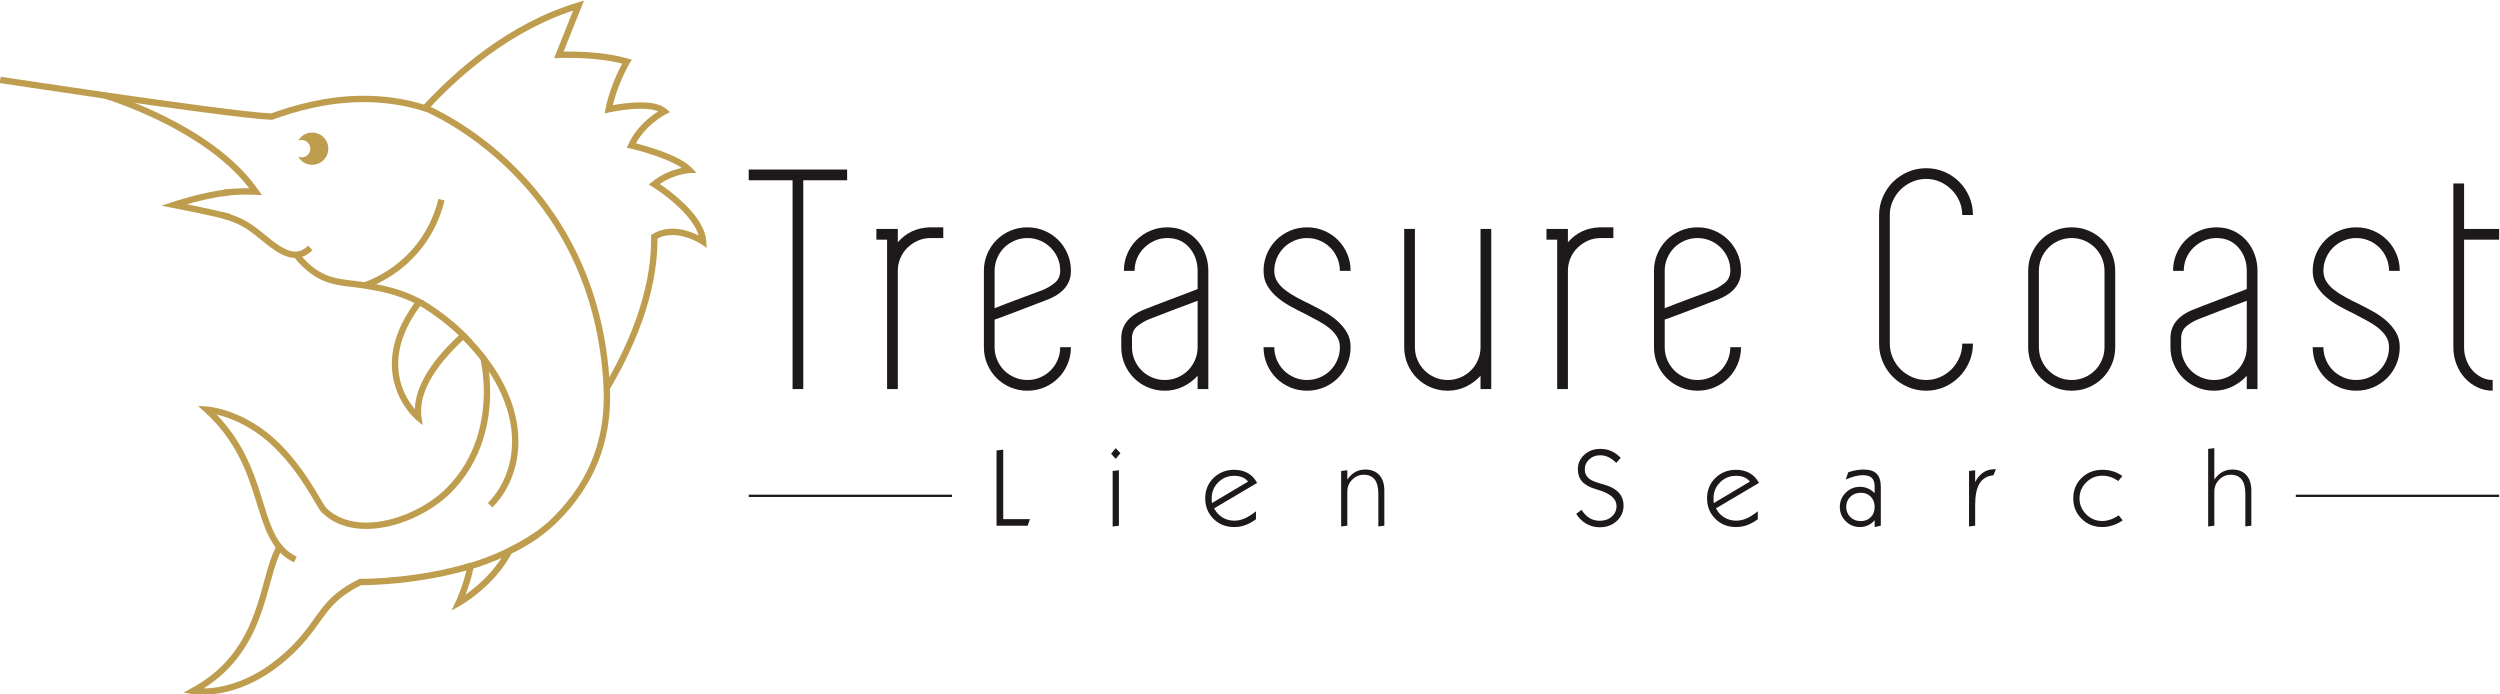 <?xml version="1.0" encoding="UTF-8" standalone="no"?>
<!-- Created with Inkscape (http://www.inkscape.org/) -->

<svg
   version="1.1"
   id="svg2"
   xml:space="preserve"
   width="1576.651"
   height="437.942"
   viewBox="0 0 1576.651 437.942"
   sodipodi:docname="tcls-logo-gold.svg"
   inkscape:version="1.1.1 (3bf5ae0d25, 2021-09-20)"
   xmlns:inkscape="http://www.inkscape.org/namespaces/inkscape"
   xmlns:sodipodi="http://sodipodi.sourceforge.net/DTD/sodipodi-0.dtd"
   xmlns="http://www.w3.org/2000/svg"
   xmlns:svg="http://www.w3.org/2000/svg"><defs
     id="defs6"><clipPath
       clipPathUnits="userSpaceOnUse"
       id="clipPath20"><path
         d="M 0,2000 H 2000 V 0 H 0 Z"
         id="path18" /></clipPath></defs><sodipodi:namedview
     id="namedview4"
     pagecolor="#ffffff"
     bordercolor="#666666"
     borderopacity="1.0"
     inkscape:pageshadow="2"
     inkscape:pageopacity="0.0"
     inkscape:pagecheckerboard="0"
     showgrid="false"
     fit-margin-top="0"
     fit-margin-left="0"
     fit-margin-right="0"
     fit-margin-bottom="0"
     inkscape:zoom="0.32324999"
     inkscape:cx="422.27379"
     inkscape:cy="224.28462"
     inkscape:window-width="1920"
     inkscape:window-height="1051"
     inkscape:window-x="-9"
     inkscape:window-y="-9"
     inkscape:window-maximized="1"
     inkscape:current-layer="g8" /><g
     id="g8"
     inkscape:groupmode="layer"
     inkscape:label="Treasure Logo"
     transform="matrix(1.333,0,0,-1.333,-539.381,1556.604)"><g
       id="g10"
       transform="translate(805.425,1082.474)"><path
         d="m 0,0 h -20.746 v -98.813 h -5.072 V 0 h -20.745 v 5.072 h 20.745 5.072 H 0 Z"
         style="fill:#1d1819;fill-opacity:1;fill-rule:nonzero;stroke:none"
         id="path12" /></g><g
       id="g14"><g
         id="g16"
         clip-path="url(#clipPath20)"><g
           id="g22"
           transform="translate(850.914,1060.191)"><path
             d="m 0,0 v -5.072 h -5.993 c -2.152,0 -4.15,-0.41 -5.994,-1.228 -1.844,-0.822 -3.483,-1.921 -4.918,-3.305 -1.434,-1.383 -2.561,-3.023 -3.379,-4.917 -0.821,-1.897 -1.231,-3.919 -1.231,-6.071 v -17.98 -37.957 h -5.07 v 37.957 17.98 14.754 h -5.072 v 5.07 h 5.072 5.07 v -5.07 -1.23 c 3.893,4.507 8.913,6.863 15.061,7.069 z"
             style="fill:#1d1819;fill-opacity:1;fill-rule:nonzero;stroke:none"
             id="path24" /></g><g
           id="g26"
           transform="translate(890.717,1055.119)"><path
             d="m 0,0 c -2.151,0 -4.175,-0.411 -6.07,-1.229 -1.896,-0.821 -3.534,-1.921 -4.917,-3.304 -1.383,-1.383 -2.485,-3.023 -3.305,-4.918 -0.821,-1.897 -1.229,-3.919 -1.229,-6.07 v -17.673 c 1.536,0.615 3.432,1.357 5.687,2.229 2.251,0.869 4.507,1.714 6.761,2.535 2.252,0.819 4.326,1.588 6.223,2.305 1.895,0.716 3.252,1.229 4.073,1.537 1.844,0.716 3.689,1.791 5.533,3.228 1.844,1.433 2.766,3.431 2.766,5.993 0,2.151 -0.411,4.149 -1.23,5.993 -0.822,1.844 -1.92,3.458 -3.303,4.841 C 9.605,-3.15 7.965,-2.05 6.07,-1.229 4.173,-0.411 2.152,0 0,0 m 8.914,-29.352 c -0.922,-0.307 -2.459,-0.898 -4.611,-1.767 -2.151,-0.872 -4.483,-1.767 -6.992,-2.689 -2.511,-0.923 -4.944,-1.845 -7.3,-2.767 -2.358,-0.922 -4.202,-1.589 -5.532,-1.998 v -13.062 c 0,-2.151 0.408,-4.175 1.229,-6.07 0.82,-1.897 1.922,-3.535 3.305,-4.917 1.383,-1.383 3.021,-2.486 4.917,-3.304 1.895,-0.821 3.919,-1.23 6.07,-1.23 2.152,0 4.173,0.409 6.07,1.23 1.895,0.818 3.535,1.921 4.919,3.304 1.383,1.382 2.481,3.02 3.303,4.917 0.819,1.895 1.23,3.919 1.23,6.07 h 5.071 c 0,-2.869 -0.538,-5.559 -1.614,-8.068 -1.076,-2.511 -2.535,-4.687 -4.379,-6.531 -1.844,-1.844 -4.022,-3.304 -6.532,-4.38 -2.512,-1.075 -5.2,-1.613 -8.068,-1.613 -2.87,0 -5.558,0.538 -8.067,1.613 -2.513,1.076 -4.687,2.536 -6.531,4.38 -1.844,1.844 -3.305,4.02 -4.381,6.531 -1.075,2.509 -1.613,5.199 -1.613,8.068 v 36.114 c 0,2.867 0.538,5.557 1.613,8.068 1.076,2.509 2.537,4.687 4.381,6.531 1.844,1.845 4.018,3.304 6.531,4.38 2.509,1.075 5.197,1.614 8.067,1.614 2.868,0 5.556,-0.539 8.068,-1.614 2.51,-1.076 4.688,-2.535 6.532,-4.38 1.844,-1.844 3.303,-4.022 4.379,-6.531 1.076,-2.511 1.614,-5.148 1.614,-7.914 v -0.154 c 0,-6.354 -3.894,-10.963 -11.679,-13.831"
             style="fill:#1d1819;fill-opacity:1;fill-rule:nonzero;stroke:none"
             id="path28" /></g><g
           id="g30"
           transform="translate(971.243,1021.618)"><path
             d="M 0,0 V 3.842 C -1.537,3.227 -3.435,2.509 -5.686,1.69 c -2.254,-0.821 -4.51,-1.666 -6.762,-2.535 -2.254,-0.872 -4.302,-1.667 -6.146,-2.382 -1.844,-0.718 -3.178,-1.229 -3.996,-1.537 -1.948,-0.718 -3.843,-1.793 -5.686,-3.227 -1.844,-1.436 -2.766,-3.381 -2.766,-5.84 v -4.303 c 0,-2.151 0.407,-4.175 1.229,-6.07 0.819,-1.897 1.921,-3.535 3.304,-4.917 1.383,-1.383 3.021,-2.486 4.917,-3.304 1.896,-0.821 3.92,-1.23 6.07,-1.23 2.152,0 4.173,0.409 6.071,1.23 1.894,0.818 3.535,1.921 4.918,3.304 1.383,1.382 2.482,3.02 3.303,4.917 0.819,1.895 1.23,3.919 1.23,6.07 z m -14.292,38.573 c 2.867,0 5.48,-0.538 7.837,-1.614 2.357,-1.076 4.381,-2.535 6.07,-4.38 1.692,-1.844 3.021,-4.022 3.996,-6.53 0.973,-2.512 1.46,-5.202 1.46,-8.069 V 0 -18.134 -37.958 H 0 v 6.301 c -1.948,-2.152 -4.252,-3.868 -6.916,-5.148 -2.665,-1.28 -5.532,-1.921 -8.606,-1.921 -2.87,0 -5.558,0.538 -8.067,1.613 -2.512,1.076 -4.687,2.536 -6.531,4.38 -1.844,1.844 -3.305,4.02 -4.381,6.532 -1.075,2.508 -1.613,5.198 -1.613,8.067 v 4.303 c 0,6.352 3.892,10.961 11.679,13.831 0.922,0.408 2.482,1.023 4.688,1.844 2.201,0.819 4.557,1.715 7.069,2.689 2.509,0.973 4.941,1.895 7.299,2.767 C -3.024,8.169 -1.23,8.861 0,9.374 v 8.606 c 0,4.303 -1.307,7.965 -3.918,10.988 -2.613,3.02 -6.071,4.533 -10.374,4.533 -2.152,0 -4.15,-0.41 -5.994,-1.229 -1.843,-0.821 -3.483,-1.92 -4.918,-3.304 -1.435,-1.383 -2.561,-3.023 -3.379,-4.918 -0.821,-1.897 -1.23,-3.918 -1.23,-6.07 h -5.071 c 0,2.867 0.537,5.557 1.613,8.069 1.076,2.508 2.536,4.686 4.379,6.53 1.844,1.845 4.021,3.304 6.532,4.38 2.509,1.076 5.199,1.614 8.068,1.614"
             style="fill:#1d1819;fill-opacity:1;fill-rule:nonzero;stroke:none"
             id="path32" /></g><g
           id="g34"
           transform="translate(1024.261,1023.924)"><path
             d="m 0,0 c 2.253,-1.129 4.534,-2.332 6.838,-3.612 2.307,-1.282 4.381,-2.742 6.225,-4.379 1.844,-1.641 3.355,-3.458 4.534,-5.456 1.176,-1.998 1.767,-4.329 1.767,-6.992 0,-2.87 -0.539,-5.559 -1.614,-8.068 -1.076,-2.512 -2.536,-4.688 -4.38,-6.531 -1.844,-1.844 -4.022,-3.304 -6.532,-4.38 -2.51,-1.076 -5.2,-1.614 -8.067,-1.614 -2.869,0 -5.559,0.538 -8.068,1.614 -2.511,1.076 -4.687,2.536 -6.532,4.38 -1.843,1.843 -3.303,4.019 -4.379,6.531 -1.076,2.509 -1.613,5.198 -1.613,8.068 h 5.071 c 0,-2.152 0.409,-4.176 1.23,-6.071 0.818,-1.896 1.92,-3.534 3.303,-4.917 1.383,-1.383 3.021,-2.486 4.918,-3.304 1.894,-0.821 3.918,-1.229 6.07,-1.229 2.151,0 4.174,0.408 6.071,1.229 1.894,0.818 3.533,1.921 4.916,3.304 1.383,1.383 2.484,3.021 3.305,4.917 0.818,1.895 1.229,3.919 1.229,6.071 0,1.844 -0.461,3.508 -1.383,4.994 -0.922,1.484 -2.151,2.843 -3.688,4.072 -1.537,1.23 -3.304,2.383 -5.301,3.458 -1.998,1.076 -4.072,2.176 -6.225,3.304 -2.358,1.126 -4.687,2.33 -6.992,3.612 -2.305,1.28 -4.379,2.713 -6.223,4.303 -1.846,1.586 -3.358,3.381 -4.534,5.378 -1.179,1.998 -1.767,4.327 -1.767,6.992 0,2.868 0.537,5.557 1.613,8.069 1.076,2.508 2.536,4.687 4.379,6.531 1.845,1.844 4.021,3.303 6.532,4.38 2.509,1.075 5.199,1.613 8.068,1.613 2.867,0 5.557,-0.538 8.067,-1.613 2.51,-1.077 4.688,-2.536 6.532,-4.38 1.844,-1.844 3.304,-4.023 4.38,-6.531 1.075,-2.512 1.614,-5.201 1.614,-8.069 h -5.072 c 0,2.152 -0.411,4.174 -1.229,6.071 -0.821,1.894 -1.922,3.534 -3.305,4.917 -1.383,1.384 -3.022,2.483 -4.916,3.305 -1.897,0.818 -3.92,1.228 -6.071,1.228 -2.152,0 -4.176,-0.41 -6.07,-1.228 -1.897,-0.822 -3.535,-1.921 -4.918,-3.305 -1.383,-1.383 -2.485,-3.023 -3.303,-4.917 -0.821,-1.897 -1.23,-3.919 -1.23,-6.071 0,-1.843 0.46,-3.51 1.382,-4.994 0.922,-1.486 2.177,-2.843 3.766,-4.072 1.587,-1.23 3.381,-2.382 5.379,-3.458 C -4.225,2.074 -2.15,1.023 0,0"
             style="fill:#1d1819;fill-opacity:1;fill-rule:nonzero;stroke:none"
             id="path36" /></g><g
           id="g38"
           transform="translate(1110.168,1059.422)"><path
             d="m 0,0 v -37.804 -18.134 -19.824 h -5.072 v 6.3 c -1.947,-2.151 -4.253,-3.868 -6.915,-5.147 -2.665,-1.28 -5.533,-1.921 -8.606,-1.921 -2.869,0 -5.559,0.538 -8.068,1.613 -2.511,1.076 -4.688,2.536 -6.532,4.38 -1.844,1.844 -3.303,4.02 -4.379,6.531 -1.076,2.509 -1.613,5.199 -1.613,8.068 V -37.804 0 h 5.07 v -37.804 -18.134 c 0,-2.151 0.409,-4.175 1.231,-6.07 0.818,-1.897 1.92,-3.535 3.303,-4.917 1.383,-1.383 3.02,-2.486 4.918,-3.304 1.894,-0.821 3.918,-1.23 6.07,-1.23 2.151,0 4.174,0.409 6.071,1.23 1.894,0.818 3.533,1.921 4.917,3.304 1.382,1.382 2.483,3.02 3.304,4.917 0.818,1.895 1.229,3.919 1.229,6.07 V -37.804 0 Z"
             style="fill:#1d1819;fill-opacity:1;fill-rule:nonzero;stroke:none"
             id="path40" /></g><g
           id="g42"
           transform="translate(1167.949,1060.191)"><path
             d="m 0,0 v -5.072 h -5.994 c -2.151,0 -4.149,-0.41 -5.992,-1.228 -1.845,-0.822 -3.485,-1.921 -4.919,-3.305 -1.436,-1.383 -2.562,-3.023 -3.381,-4.917 -0.821,-1.897 -1.228,-3.919 -1.228,-6.071 v -17.98 -37.957 h -5.072 v 37.957 17.98 14.754 h -5.071 v 5.07 h 5.071 5.072 v -5.07 -1.23 c 3.892,4.507 8.912,6.863 15.059,7.069 z"
             style="fill:#1d1819;fill-opacity:1;fill-rule:nonzero;stroke:none"
             id="path44" /></g><g
           id="g46"
           transform="translate(1207.751,1055.119)"><path
             d="m 0,0 c -2.15,0 -4.174,-0.411 -6.07,-1.229 -1.896,-0.821 -3.534,-1.921 -4.917,-3.304 -1.383,-1.383 -2.485,-3.023 -3.305,-4.918 -0.821,-1.897 -1.228,-3.919 -1.228,-6.07 v -17.673 c 1.536,0.615 3.431,1.357 5.686,2.229 2.251,0.869 4.507,1.714 6.762,2.535 2.251,0.819 4.325,1.588 6.223,2.305 1.894,0.716 3.251,1.229 4.072,1.537 1.844,0.716 3.69,1.791 5.533,3.228 1.844,1.433 2.766,3.431 2.766,5.993 0,2.151 -0.411,4.149 -1.23,5.993 -0.821,1.844 -1.92,3.458 -3.303,4.841 C 9.606,-3.15 7.965,-2.05 6.071,-1.229 4.173,-0.411 2.152,0 0,0 m 8.915,-29.352 c -0.923,-0.307 -2.46,-0.898 -4.612,-1.767 -2.151,-0.872 -4.483,-1.767 -6.992,-2.689 -2.511,-0.923 -4.944,-1.845 -7.299,-2.767 -2.359,-0.922 -4.203,-1.589 -5.532,-1.998 v -13.062 c 0,-2.151 0.407,-4.175 1.228,-6.07 0.82,-1.897 1.922,-3.535 3.305,-4.917 1.383,-1.383 3.021,-2.486 4.917,-3.304 1.896,-0.821 3.92,-1.23 6.07,-1.23 2.152,0 4.173,0.409 6.071,1.23 1.894,0.818 3.535,1.921 4.918,3.304 1.383,1.382 2.482,3.02 3.303,4.917 0.819,1.895 1.23,3.919 1.23,6.07 h 5.071 c 0,-2.869 -0.537,-5.559 -1.614,-8.068 -1.076,-2.511 -2.535,-4.687 -4.379,-6.531 -1.844,-1.844 -4.022,-3.304 -6.531,-4.38 -2.513,-1.075 -5.201,-1.613 -8.069,-1.613 -2.87,0 -5.558,0.538 -8.067,1.613 -2.512,1.076 -4.687,2.536 -6.531,4.38 -1.844,1.844 -3.305,4.02 -4.381,6.531 -1.075,2.509 -1.613,5.199 -1.613,8.068 v 36.114 c 0,2.867 0.538,5.557 1.613,8.068 1.076,2.509 2.537,4.687 4.381,6.531 1.844,1.845 4.019,3.304 6.531,4.38 2.509,1.075 5.197,1.614 8.067,1.614 2.868,0 5.556,-0.539 8.069,-1.614 2.509,-1.076 4.687,-2.535 6.531,-4.38 1.844,-1.844 3.303,-4.022 4.379,-6.531 1.077,-2.511 1.614,-5.148 1.614,-7.914 v -0.154 c 0,-6.354 -3.894,-10.963 -11.678,-13.831"
             style="fill:#1d1819;fill-opacity:1;fill-rule:nonzero;stroke:none"
             id="path48" /></g><g
           id="g50"
           transform="translate(1315.939,987.963)"><path
             d="m 0,0 c 2.355,0 4.558,0.461 6.607,1.383 2.049,0.922 3.842,2.151 5.379,3.689 1.537,1.536 2.767,3.354 3.69,5.455 0.922,2.099 1.383,4.326 1.383,6.685 h 5.071 c 0,-3.074 -0.591,-5.97 -1.768,-8.683 C 19.184,5.813 17.596,3.457 15.598,1.46 13.6,-0.538 11.27,-2.128 8.605,-3.305 5.94,-4.481 3.074,-5.071 0,-5.071 c -3.072,0 -5.97,0.59 -8.683,1.766 -2.714,1.177 -5.072,2.767 -7.068,4.765 -1.998,1.997 -3.589,4.353 -4.764,7.069 -1.179,2.713 -1.767,5.609 -1.767,8.683 v 60.702 c 0,3.073 0.588,5.967 1.767,8.682 1.175,2.714 2.766,5.071 4.764,7.069 1.996,1.998 4.354,3.585 7.068,4.764 2.713,1.177 5.611,1.768 8.683,1.768 3.074,0 5.94,-0.574 8.605,-1.717 2.665,-1.143 4.995,-2.706 6.993,-4.687 1.998,-1.981 3.586,-4.33 4.764,-7.043 1.177,-2.716 1.768,-5.609 1.768,-8.683 h -5.071 c 0,2.356 -0.461,4.557 -1.383,6.608 -0.923,2.049 -2.153,3.842 -3.69,5.379 -1.537,1.537 -3.33,2.766 -5.379,3.688 -2.049,0.922 -4.252,1.384 -6.607,1.384 -2.358,0 -4.585,-0.464 -6.685,-1.386 -2.101,-0.925 -3.919,-2.156 -5.455,-3.696 -1.537,-1.538 -2.767,-3.335 -3.689,-5.386 -0.922,-2.053 -1.383,-4.259 -1.383,-6.617 v -60.8 c 0,-2.363 0.461,-4.594 1.383,-6.697 0.922,-2.104 2.152,-3.926 3.689,-5.466 1.536,-1.539 3.354,-2.771 5.455,-3.693 C -4.585,0.461 -2.358,0 0,0"
             style="fill:#1d1819;fill-opacity:1;fill-rule:nonzero;stroke:none"
             id="path52" /></g><g
           id="g54"
           transform="translate(1384.786,1055.119)"><path
             d="m 0,0 c -2.152,0 -4.177,-0.411 -6.071,-1.229 -1.897,-0.821 -3.535,-1.921 -4.918,-3.304 -1.383,-1.383 -2.485,-3.023 -3.303,-4.918 -0.821,-1.897 -1.23,-3.919 -1.23,-6.07 v -36.114 c 0,-2.151 0.409,-4.175 1.23,-6.07 0.818,-1.897 1.92,-3.535 3.303,-4.917 1.383,-1.383 3.021,-2.486 4.918,-3.304 1.894,-0.821 3.919,-1.23 6.071,-1.23 2.15,0 4.173,0.409 6.07,1.23 1.894,0.818 3.534,1.921 4.916,3.304 1.383,1.382 2.484,3.02 3.305,4.917 0.818,1.895 1.229,3.919 1.229,6.07 v 36.114 c 0,2.151 -0.411,4.173 -1.229,6.07 -0.821,1.895 -1.922,3.535 -3.305,4.918 C 9.604,-3.15 7.964,-2.05 6.07,-1.229 4.173,-0.411 2.15,0 0,0 m 0,-72.227 c -2.87,0 -5.56,0.538 -8.069,1.613 -2.511,1.076 -4.688,2.536 -6.532,4.38 -1.843,1.844 -3.302,4.02 -4.378,6.531 -1.077,2.509 -1.614,5.199 -1.614,8.068 v 36.114 c 0,2.867 0.537,5.557 1.614,8.068 1.076,2.509 2.535,4.687 4.378,6.531 1.844,1.845 4.021,3.304 6.532,4.38 2.509,1.075 5.199,1.614 8.069,1.614 2.866,0 5.556,-0.539 8.066,-1.614 2.51,-1.076 4.688,-2.535 6.532,-4.38 1.844,-1.844 3.304,-4.022 4.381,-6.531 1.075,-2.511 1.613,-5.201 1.613,-8.068 v -36.114 c 0,-2.869 -0.538,-5.559 -1.613,-8.068 -1.077,-2.511 -2.537,-4.687 -4.381,-6.531 -1.844,-1.844 -4.022,-3.304 -6.532,-4.38 -2.51,-1.075 -5.2,-1.613 -8.066,-1.613"
             style="fill:#1d1819;fill-opacity:1;fill-rule:nonzero;stroke:none"
             id="path56" /></g><g
           id="g58"
           transform="translate(1467.615,1021.618)"><path
             d="M 0,0 V 3.842 C -1.535,3.227 -3.433,2.509 -5.686,1.69 -7.94,0.869 -10.194,0.024 -12.447,-0.845 c -2.255,-0.872 -4.303,-1.667 -6.148,-2.382 -1.843,-0.718 -3.176,-1.229 -3.994,-1.537 -1.947,-0.718 -3.842,-1.793 -5.687,-3.227 -1.844,-1.436 -2.766,-3.381 -2.766,-5.84 v -4.303 c 0,-2.151 0.409,-4.175 1.23,-6.07 0.819,-1.897 1.92,-3.535 3.303,-4.917 1.383,-1.383 3.021,-2.486 4.918,-3.304 1.895,-0.821 3.919,-1.23 6.07,-1.23 2.152,0 4.174,0.409 6.072,1.23 1.893,0.818 3.533,1.921 4.916,3.304 1.383,1.382 2.483,3.02 3.304,4.917 0.819,1.895 1.229,3.919 1.229,6.07 z m -14.291,38.573 c 2.868,0 5.479,-0.538 7.838,-1.614 2.354,-1.076 4.379,-2.535 6.07,-4.38 1.69,-1.844 3.021,-4.022 3.994,-6.53 0.973,-2.512 1.461,-5.202 1.461,-8.069 V 0 -18.134 -37.958 H 0 v 6.301 c -1.946,-2.152 -4.252,-3.868 -6.914,-5.148 -2.665,-1.28 -5.533,-1.921 -8.607,-1.921 -2.869,0 -5.558,0.538 -8.068,1.613 -2.511,1.076 -4.687,2.536 -6.531,4.38 -1.844,1.844 -3.303,4.02 -4.379,6.532 -1.076,2.508 -1.613,5.198 -1.613,8.067 v 4.303 c 0,6.352 3.891,10.961 11.677,13.831 0.922,0.408 2.484,1.023 4.688,1.844 2.203,0.819 4.559,1.715 7.069,2.689 2.509,0.973 4.943,1.895 7.301,2.767 2.355,0.869 4.148,1.561 5.377,2.074 v 8.606 c 0,4.303 -1.305,7.965 -3.918,10.988 -2.611,3.02 -6.07,4.533 -10.373,4.533 -2.151,0 -4.149,-0.41 -5.993,-1.229 -1.844,-0.821 -3.485,-1.92 -4.918,-3.304 -1.437,-1.383 -2.563,-3.023 -3.381,-4.918 -0.821,-1.897 -1.229,-3.918 -1.229,-6.07 h -5.072 c 0,2.867 0.539,5.557 1.613,8.069 1.077,2.508 2.538,4.686 4.381,6.53 1.844,1.845 4.019,3.304 6.532,4.38 2.507,1.076 5.197,1.614 8.067,1.614"
             style="fill:#1d1819;fill-opacity:1;fill-rule:nonzero;stroke:none"
             id="path60" /></g><g
           id="g62"
           transform="translate(1520.635,1023.924)"><path
             d="m 0,0 c 2.251,-1.129 4.533,-2.332 6.838,-3.612 2.305,-1.282 4.38,-2.742 6.224,-4.379 1.844,-1.641 3.354,-3.458 4.533,-5.456 1.176,-1.998 1.767,-4.329 1.767,-6.992 0,-2.87 -0.537,-5.559 -1.613,-8.068 -1.076,-2.512 -2.535,-4.688 -4.38,-6.531 -1.844,-1.844 -4.021,-3.304 -6.531,-4.38 -2.512,-1.076 -5.2,-1.614 -8.068,-1.614 -2.87,0 -5.558,0.538 -8.067,1.614 -2.513,1.076 -4.688,2.536 -6.532,4.38 -1.844,1.843 -3.305,4.019 -4.381,6.531 -1.074,2.509 -1.613,5.198 -1.613,8.068 h 5.072 c 0,-2.152 0.408,-4.176 1.23,-6.071 0.819,-1.896 1.92,-3.534 3.303,-4.917 1.384,-1.383 3.022,-2.486 4.917,-3.304 1.896,-0.821 3.92,-1.229 6.071,-1.229 2.152,0 4.172,0.408 6.07,1.229 1.894,0.818 3.535,1.921 4.918,3.304 1.383,1.383 2.482,3.021 3.304,4.917 0.819,1.895 1.23,3.919 1.23,6.071 0,1.844 -0.461,3.508 -1.384,4.994 -0.922,1.484 -2.151,2.843 -3.688,4.072 -1.536,1.23 -3.304,2.383 -5.302,3.458 -1.998,1.076 -4.072,2.176 -6.223,3.304 -2.358,1.126 -4.687,2.33 -6.992,3.612 -2.307,1.28 -4.381,2.713 -6.224,4.303 -1.845,1.586 -3.358,3.381 -4.535,5.378 -1.177,1.998 -1.767,4.327 -1.767,6.992 0,2.868 0.539,5.557 1.613,8.069 1.076,2.508 2.537,4.687 4.381,6.531 1.844,1.844 4.019,3.303 6.532,4.38 2.509,1.075 5.197,1.613 8.067,1.613 2.868,0 5.556,-0.538 8.068,-1.613 2.51,-1.077 4.687,-2.536 6.531,-4.38 1.845,-1.844 3.304,-4.023 4.38,-6.531 1.076,-2.512 1.613,-5.201 1.613,-8.069 h -5.07 c 0,2.152 -0.411,4.174 -1.23,6.071 -0.822,1.894 -1.921,3.534 -3.304,4.917 -1.383,1.384 -3.024,2.483 -4.918,3.305 -1.898,0.818 -3.918,1.228 -6.07,1.228 -2.151,0 -4.175,-0.41 -6.071,-1.228 -1.895,-0.822 -3.533,-1.921 -4.917,-3.305 -1.383,-1.383 -2.484,-3.023 -3.303,-4.917 -0.822,-1.897 -1.23,-3.919 -1.23,-6.071 0,-1.843 0.461,-3.51 1.383,-4.994 0.922,-1.486 2.176,-2.843 3.764,-4.072 1.587,-1.23 3.381,-2.382 5.379,-3.458 C -4.227,2.074 -2.152,1.023 0,0"
             style="fill:#1d1819;fill-opacity:1;fill-rule:nonzero;stroke:none"
             id="path64" /></g><g
           id="g66"
           transform="translate(1570.427,1021.618)"><path
             d="m 0,0 v -18.134 c 0,-2.151 0.357,-4.175 1.075,-6.07 0.716,-1.897 1.692,-3.535 2.92,-4.917 1.231,-1.383 2.663,-2.486 4.303,-3.304 1.638,-0.821 3.381,-1.23 5.224,-1.23 v -5.071 c -2.56,0 -4.969,0.538 -7.22,1.613 -2.257,1.076 -4.227,2.536 -5.918,4.38 -1.691,1.844 -3.023,4.02 -3.995,6.532 -0.975,2.508 -1.461,5.198 -1.461,8.067 V 0 32.733 37.804 59.319 H 0 V 37.804 H 16.597 V 32.733 H 0 Z"
             style="fill:#1d1819;fill-opacity:1;fill-rule:nonzero;stroke:none"
             id="path68" /></g><g
           id="g70"
           transform="translate(876.107,919.025)"><path
             d="m 0,0 v 35.61 l 3.172,0.356 V 3.122 h 12.64 L 14.721,0 Z"
             style="fill:#1d1819;fill-opacity:1;fill-rule:nonzero;stroke:none"
             id="path72" /></g><g
           id="g74"
           transform="translate(931.046,918.619)"><path
             d="m 0,0 v 26.295 l 2.97,0.356 V 0.406 Z M -0.736,34.442 1.447,37.107 3.68,34.722 1.447,32.056 Z"
             style="fill:#1d1819;fill-opacity:1;fill-rule:nonzero;stroke:none"
             id="path76" /></g><g
           id="g78"
           transform="translate(978.018,929.735)"><path
             d="m 0,0 17.108,10.178 c -0.728,0.897 -1.647,1.574 -2.755,2.031 -1.108,0.456 -2.373,0.685 -3.793,0.685 -2.98,0 -5.5,-1.024 -7.565,-3.071 C 0.931,7.775 -0.101,5.262 -0.101,2.284 -0.101,1.811 -0.093,1.4 -0.076,1.054 -0.06,0.707 -0.034,0.356 0,0 m 20.838,-7.64 c -1.709,-1.269 -3.401,-2.204 -5.076,-2.804 -1.675,-0.601 -3.41,-0.901 -5.202,-0.901 -3.945,0 -7.219,1.298 -9.824,3.895 -2.606,2.598 -3.908,5.826 -3.908,9.684 0,3.858 1.311,7.072 3.934,9.645 2.622,2.571 5.888,3.858 9.798,3.858 2.469,0 4.631,-0.533 6.484,-1.6 1.853,-1.065 3.295,-2.605 4.327,-4.618 L 1.041,-2.487 c 0.965,-1.862 2.276,-3.3 3.934,-4.315 1.659,-1.015 3.52,-1.523 5.585,-1.523 1.641,0 3.265,0.343 4.872,1.028 1.607,0.685 3.41,1.815 5.406,3.389 z"
             style="fill:#1d1819;fill-opacity:1;fill-rule:nonzero;stroke:none"
             id="path80" /></g><g
           id="g82"
           transform="translate(1039.152,918.669)"><path
             d="m 0,0 v 26.245 l 2.918,0.356 v -4.417 c 1.101,1.59 2.353,2.779 3.757,3.566 1.404,0.786 2.978,1.18 4.721,1.18 2.86,0 5.081,-0.871 6.663,-2.615 1.583,-1.742 2.373,-4.204 2.373,-7.385 V 0.356 L 17.59,0 v 15.483 c 0,2.995 -0.58,5.242 -1.738,6.739 -1.161,1.497 -2.892,2.246 -5.192,2.246 -2.082,0 -3.892,-0.774 -5.431,-2.322 C 3.689,20.597 2.918,18.723 2.918,16.524 V 0.356 Z"
             style="fill:#1d1819;fill-opacity:1;fill-rule:nonzero;stroke:none"
             id="path84" /></g><g
           id="g86"
           transform="translate(1152.917,926.513)"><path
             d="m 0,0 c 1.065,-1.71 2.314,-2.996 3.744,-3.858 1.429,-0.863 3.041,-1.294 4.834,-1.294 2.302,0 4.201,0.659 5.7,1.979 1.497,1.32 2.245,2.987 2.245,5 0,3.35 -2.842,5.88 -8.528,7.589 -0.592,0.169 -1.041,0.305 -1.345,0.406 -2.911,0.88 -5.043,2.077 -6.397,3.592 -1.354,1.514 -2.03,3.456 -2.03,5.825 0,2.691 1.01,4.966 3.033,6.827 2.022,1.861 4.564,2.793 7.627,2.793 1.878,0 3.571,-0.331 5.077,-0.99 1.505,-0.661 3.019,-1.735 4.543,-3.224 l -2.081,-2.411 c -1.37,1.303 -2.652,2.229 -3.846,2.779 -1.192,0.55 -2.492,0.825 -3.896,0.825 -1.996,0 -3.692,-0.647 -5.089,-1.942 -1.396,-1.294 -2.094,-2.864 -2.094,-4.708 0,-1.151 0.271,-2.157 0.812,-3.021 0.542,-0.862 1.362,-1.59 2.462,-2.182 0.829,-0.457 2.319,-0.999 4.468,-1.624 1.184,-0.339 2.09,-0.61 2.716,-0.812 2.622,-0.898 4.594,-2.133 5.913,-3.706 1.32,-1.574 1.98,-3.478 1.98,-5.711 0,-2.944 -1.066,-5.406 -3.198,-7.386 -2.133,-1.98 -4.839,-2.97 -8.122,-2.97 -2.267,0 -4.361,0.55 -6.281,1.65 -1.922,1.099 -3.525,2.665 -4.81,4.696 z"
             style="fill:#1d1819;fill-opacity:1;fill-rule:nonzero;stroke:none"
             id="path88" /></g><g
           id="g90"
           transform="translate(1215.445,929.735)"><path
             d="m 0,0 17.108,10.178 c -0.728,0.897 -1.647,1.574 -2.755,2.031 -1.108,0.456 -2.372,0.685 -3.793,0.685 -2.98,0 -5.5,-1.024 -7.565,-3.071 C 0.931,7.775 -0.101,5.262 -0.101,2.284 -0.101,1.811 -0.093,1.4 -0.076,1.054 -0.06,0.707 -0.033,0.356 0,0 m 20.838,-7.64 c -1.709,-1.269 -3.401,-2.204 -5.076,-2.804 -1.675,-0.601 -3.41,-0.901 -5.202,-0.901 -3.944,0 -7.219,1.298 -9.824,3.895 -2.606,2.598 -3.908,5.826 -3.908,9.684 0,3.858 1.312,7.072 3.934,9.645 2.622,2.571 5.888,3.858 9.798,3.858 2.469,0 4.631,-0.533 6.484,-1.6 1.853,-1.065 3.295,-2.605 4.327,-4.618 L 1.041,-2.487 c 0.965,-1.862 2.276,-3.3 3.934,-4.315 1.659,-1.015 3.52,-1.523 5.585,-1.523 1.641,0 3.265,0.343 4.872,1.028 1.607,0.685 3.41,1.815 5.406,3.389 z"
             style="fill:#1d1819;fill-opacity:1;fill-rule:nonzero;stroke:none"
             id="path92" /></g><g
           id="g94"
           transform="translate(1278.102,927.908)"><path
             d="m 0,0 c 0,-1.913 0.647,-3.507 1.941,-4.784 1.294,-1.278 2.931,-1.917 4.911,-1.917 1.979,0 3.575,0.618 4.785,1.853 1.209,1.235 1.815,2.851 1.815,4.848 0,1.98 -0.606,3.592 -1.815,4.835 C 10.427,6.079 8.849,6.701 6.903,6.701 4.889,6.701 3.235,6.066 1.941,4.797 0.647,3.528 0,1.929 0,0 m 13.452,-6.295 c -0.931,-1.066 -1.979,-1.87 -3.147,-2.411 -1.168,-0.542 -2.437,-0.812 -3.807,-0.812 -2.641,0 -4.887,0.926 -6.739,2.779 -1.854,1.853 -2.78,4.099 -2.78,6.739 0,2.622 0.931,4.865 2.792,6.726 1.861,1.861 4.103,2.792 6.727,2.792 1.318,0 2.579,-0.258 3.78,-0.774 1.201,-0.517 2.259,-1.265 3.174,-2.246 v 3.274 c 0,1.793 -0.453,3.118 -1.358,3.972 -0.906,0.854 -2.306,1.282 -4.201,1.282 -1.116,0 -2.327,-0.161 -3.63,-0.483 -1.302,-0.321 -2.791,-0.837 -4.466,-1.548 l 1.141,3.376 c 1.269,0.44 2.513,0.77 3.731,0.99 1.22,0.219 2.394,0.33 3.529,0.33 2.825,0 4.894,-0.66 6.205,-1.98 1.311,-1.32 1.967,-3.401 1.967,-6.243 V -8.884 l -2.918,-0.634 z"
             style="fill:#1d1819;fill-opacity:1;fill-rule:nonzero;stroke:none"
             id="path96" /></g><g
           id="g98"
           transform="translate(1336.215,918.669)"><path
             d="m 0,0 v 26.245 l 2.895,0.356 v -5.61 c 1.048,2.03 2.331,3.553 3.844,4.569 1.515,1.014 3.272,1.522 5.268,1.522 h 0.71 L 11.524,24.214 C 8.58,23.926 6.405,22.64 5.001,20.356 3.597,18.072 2.895,14.662 2.895,10.128 V 0.356 Z"
             style="fill:#1d1819;fill-opacity:1;fill-rule:nonzero;stroke:none"
             id="path100" /></g><g
           id="g102"
           transform="translate(1408.924,921.563)"><path
             d="m 0,0 c -1.457,-1.016 -3.017,-1.798 -4.684,-2.348 -1.667,-0.55 -3.329,-0.825 -4.986,-0.825 -3.893,0 -7.154,1.303 -9.786,3.909 -2.631,2.605 -3.945,5.829 -3.945,9.67 0,3.858 1.31,7.073 3.933,9.646 2.622,2.571 5.889,3.857 9.798,3.857 1.844,0 3.53,-0.237 5.063,-0.711 1.531,-0.474 3.016,-1.218 4.454,-2.233 L -2.082,18.63 c -1.286,0.863 -2.534,1.493 -3.743,1.891 -1.21,0.397 -2.492,0.596 -3.845,0.596 -2.963,0 -5.497,-1.049 -7.603,-3.148 -2.107,-2.098 -3.16,-4.618 -3.16,-7.563 0,-2.944 1.053,-5.466 3.16,-7.564 2.106,-2.098 4.64,-3.146 7.603,-3.146 1.251,0 2.541,0.228 3.869,0.685 1.328,0.456 2.619,1.116 3.871,1.98 z"
             style="fill:#1d1819;fill-opacity:1;fill-rule:nonzero;stroke:none"
             id="path104" /></g><g
           id="g106"
           transform="translate(1449.347,918.669)"><path
             d="m 0,0 v 36.702 l 2.919,0.355 V 22.184 c 1.101,1.59 2.352,2.779 3.756,3.566 1.404,0.786 2.978,1.18 4.721,1.18 2.861,0 5.082,-0.871 6.663,-2.615 1.583,-1.742 2.374,-4.204 2.374,-7.385 V 0.356 L 17.59,0 v 15.483 c 0,2.995 -0.579,5.242 -1.738,6.739 -1.161,1.497 -2.891,2.246 -5.192,2.246 -2.082,0 -3.891,-0.774 -5.431,-2.322 -1.54,-1.549 -2.31,-3.423 -2.31,-5.622 V 0.356 Z"
             style="fill:#1d1819;fill-opacity:1;fill-rule:nonzero;stroke:none"
             id="path108" /></g><path
           d="m 1587.023,932.624 h -96.208 v 1.083 h 96.208 z"
           style="fill:#1d1819;fill-opacity:1;fill-rule:nonzero;stroke:none"
           id="path110" /><path
           d="m 855.071,932.624 h -96.208 v 1.083 h 96.208 z"
           style="fill:#1d1819;fill-opacity:1;fill-rule:nonzero;stroke:none"
           id="path112" /><g
           id="g114"
           transform="translate(631.929,997.777)"><path
             d="m 0,0 0.015,-0.058 c 0.16,-0.657 1.578,-6.75 1.577,-15.373 0,-6.377 -0.775,-14.132 -3.379,-22.108 -2.605,-7.978 -7.027,-16.172 -14.355,-23.502 -4.496,-4.499 -10.606,-8.584 -17.278,-11.518 -6.672,-2.937 -13.906,-4.723 -20.625,-4.72 -7.358,0.007 -14.03,2.104 -18.973,7.044 -0.128,0.121 -0.457,0.548 -0.844,1.154 -1.393,2.15 -3.746,6.519 -7.168,11.751 -3.428,5.24 -7.954,11.384 -13.809,17.24 -16.627,16.617 -34.287,17.746 -34.492,17.76 l -4.28,0.265 3.174,-2.885 c 14.868,-13.519 20.002,-28.425 24.072,-41.461 2.034,-6.514 3.781,-12.553 6.407,-17.694 2.615,-5.132 6.208,-9.4 11.776,-11.994 l 1.277,2.73 c -4.855,2.281 -7.917,5.868 -10.37,10.637 -3.67,7.14 -5.707,16.869 -9.653,27.453 -3.95,10.582 -9.889,22.035 -21.482,32.56 l -1.013,-1.115 -0.094,-1.505 0.029,-0.002 c 0.823,-0.061 17.134,-1.489 32.517,-16.881 6.469,-6.467 11.299,-13.345 14.792,-18.9 1.748,-2.778 3.161,-5.223 4.289,-7.136 0.565,-0.957 1.058,-1.781 1.497,-2.46 0.445,-0.681 0.809,-1.206 1.243,-1.648 5.628,-5.631 13.195,-7.934 21.105,-7.927 7.25,0.002 14.846,1.901 21.838,4.976 6.992,3.079 13.382,7.333 18.196,12.144 7.699,7.698 12.365,16.344 15.09,24.698 2.727,8.357 3.526,16.425 3.527,23.044 C 4.605,-5.882 2.942,0.659 2.921,0.745 Z"
             style="fill:#bf9d4f;fill-opacity:1;fill-rule:nonzero;stroke:none"
             id="path116" /></g><g
           id="g118"
           transform="translate(626.905,901.455)"><path
             d="m 0,0 c -24.195,-7.271 -47.904,-7.561 -51.333,-7.557 -0.288,0.001 -0.431,0.001 -0.432,0.001 l -0.354,0.003 -0.317,-0.155 c -9.253,-4.497 -14.032,-9.247 -18.02,-14.437 -3.999,-5.193 -7.254,-10.723 -13.876,-17.343 -17.734,-17.719 -34.641,-19.943 -42.231,-19.957 -1.348,0 -2.399,0.072 -3.104,0.142 -0.353,0.036 -0.618,0.07 -0.791,0.095 l -0.188,0.029 -0.041,0.007 -0.004,10e-4 -0.276,-1.482 0.715,-1.326 c 17.626,9.484 25.951,23.214 30.841,36.224 2.454,6.506 4.077,12.847 5.621,18.429 1.539,5.582 3.022,10.404 5.053,13.823 l -2.594,1.534 c -2.311,-3.918 -3.803,-8.93 -5.364,-14.553 -2.329,-8.433 -4.771,-18.247 -9.78,-27.629 -5.015,-9.383 -12.544,-18.341 -25.208,-25.176 l -3.756,-2.023 4.195,-0.784 c 0.078,-0.015 1.77,-0.324 4.681,-0.324 8.173,-0.014 26.032,2.493 44.362,20.838 6.87,6.871 10.292,12.664 14.132,17.633 3.849,4.971 8.069,9.221 16.954,13.57 l -0.66,1.354 -0.012,-1.507 c 0.004,0 0.159,-10e-4 0.454,-10e-4 3.596,0.004 27.515,0.277 52.2,7.685 z"
             style="fill:#bf9d4f;fill-opacity:1;fill-rule:nonzero;stroke:none"
             id="path120" /></g><g
           id="g122"
           transform="translate(550.368,1051.531)"><path
             d="m 0,0 c -1.054,-1.052 -2.075,-1.75 -3.067,-2.189 -0.994,-0.438 -1.963,-0.628 -2.968,-0.63 -1.517,-10e-4 -3.134,0.454 -4.837,1.27 -2.551,1.218 -5.245,3.238 -7.946,5.412 -2.706,2.173 -5.422,4.492 -8.154,6.302 -4.835,3.197 -9.536,4.728 -13.213,5.7 v -3.124 c 3.387,-0.939 7.411,-2.356 11.55,-5.091 3.352,-2.212 6.971,-5.508 10.708,-8.301 1.872,-1.397 3.781,-2.671 5.753,-3.617 1.969,-0.942 4.019,-1.564 6.139,-1.565 1.396,-10e-4 2.814,0.277 4.189,0.888 1.377,0.61 2.706,1.542 3.977,2.814 z"
             style="fill:#bf9d4f;fill-opacity:1;fill-rule:nonzero;stroke:none"
             id="path124" /></g><g
           id="g126"
           transform="translate(522.537,1078.675)"><path
             d="m 0,0 c -0.362,0.004 -0.739,0.007 -1.147,0.007 -2.984,0 -7.103,-0.124 -10.97,-0.685 l -0.236,-0.038 v -3.05 c 1.116,0.18 2.277,0.324 3.44,0.431 2.796,0.258 5.594,0.328 7.766,0.328 1.227,0 2.256,-0.022 2.975,-0.044 0.36,-0.012 0.642,-0.022 0.833,-0.03 0.191,-0.009 0.285,-0.014 0.286,-0.014 l 3.074,-0.164 -1.755,2.528 c -10.948,15.762 -28.988,27.216 -44.28,34.814 -15.297,7.589 -27.873,11.288 -27.927,11.305 l -0.851,-2.892 c 0.001,0 0.182,-0.054 0.545,-0.166 2.731,-0.847 15.357,-4.94 29.744,-12.393 C -24.957,22.931 -9.876,12.924 0,0"
             style="fill:#bf9d4f;fill-opacity:1;fill-rule:nonzero;stroke:none"
             id="path128" /></g><g
           id="g130"
           transform="translate(634.76,998.808)"><path
             d="m 0,0 -0.015,0.044 -0.156,0.205 c -2.124,2.775 -4.503,5.553 -7.141,8.342 h -1.897 v 1.955 l -0.029,0.03 h -1.285 l -1.481,-1.482 0.16,-0.16 c 3.473,-3.473 6.497,-6.908 9.127,-10.326 l 0.006,-0.019 0.158,-0.207 c 10.605,-13.803 14.682,-26.941 14.685,-38.275 0,-12.264 -4.789,-22.462 -11.444,-29.117 l 2.131,-2.132 c 7.226,7.226 12.327,18.191 12.327,31.249 C 15.149,-27.889 10.82,-14.156 0,0"
             style="fill:#bf9d4f;fill-opacity:1;fill-rule:nonzero;stroke:none"
             id="path132" /></g><g
           id="g134"
           transform="translate(644.189,907.68)"><path
             d="m 0,0 c -3.892,-7.565 -9.732,-13.563 -14.605,-17.645 -1.739,-1.457 -3.349,-2.667 -4.703,-3.623 1.284,3.336 2.92,8.158 3.936,13.309 l -2.957,0.581 v 0.001 c -0.882,-4.488 -2.289,-8.798 -3.474,-11.972 -0.592,-1.587 -1.129,-2.891 -1.515,-3.795 -0.194,-0.451 -0.35,-0.803 -0.457,-1.04 l -0.121,-0.267 -0.04,-0.084 -2,-4.244 4.098,2.285 c 0.059,0.034 4.097,2.289 9.169,6.54 5.07,4.252 11.187,10.499 15.35,18.576 C 3.601,0.415 0.703,1.37 0,0"
             style="fill:#bf9d4f;fill-opacity:1;fill-rule:nonzero;stroke:none"
             id="path136" /></g><g
           id="g138"
           transform="translate(577.486,1031.265)"><path
             d="m 0,0 c 0.117,0.036 7.367,2.127 15.678,8.37 8.307,6.234 17.68,16.68 21.82,33.26 l -2.924,0.731 C 30.616,26.549 21.763,16.721 13.868,10.779 9.921,7.814 6.219,5.833 3.515,4.6 2.163,3.983 1.062,3.553 0.305,3.279 -0.073,3.143 -0.365,3.045 -0.559,2.982 L -0.774,2.915 -0.833,2.897 Z"
             style="fill:#bf9d4f;fill-opacity:1;fill-rule:nonzero;stroke:none"
             id="path140" /></g><g
           id="g142"
           transform="translate(623.058,1009.385)"><path
             d="m 0,0 v 0.917 c -1.61,-1.446 -3.28,-3.012 -4.961,-4.708 -4.261,-4.302 -8.539,-9.334 -11.782,-14.801 -3.091,-5.218 -5.234,-10.853 -5.426,-16.637 -0.863,1.031 -1.849,2.335 -2.823,3.901 -2.566,4.126 -5.041,10.016 -5.042,17.443 0.006,7.785 2.705,17.333 11.142,28.468 l 1.072,1.414 -1.568,0.829 c -9.821,5.204 -18.467,6.678 -26.352,7.999 l -0.004,0.001 c -5.7,0.931 -10.86,1.001 -15.857,2.541 -4.995,1.541 -9.957,4.462 -15.499,11.403 l -2.358,-1.877 c 5.807,-7.317 11.437,-10.727 16.975,-12.409 5.534,-1.684 10.844,-1.731 16.249,-2.633 l -0.004,0.001 c 7.447,-1.249 15.149,-2.573 23.883,-6.895 -7.929,-10.946 -10.697,-20.698 -10.693,-28.842 0,-8.372 2.89,-14.977 5.767,-19.462 2.88,-4.491 5.749,-6.895 5.831,-6.964 l 3.004,-2.508 -0.546,3.875 c -0.135,0.963 -0.2,1.928 -0.2,2.896 -0.004,5.316 1.976,10.752 5.042,15.919 4.389,7.412 10.967,14.189 16.643,19.228 V 0 Z"
             style="fill:#bf9d4f;fill-opacity:1;fill-rule:nonzero;stroke:none"
             id="path144" /></g><g
           id="g146"
           transform="translate(550.242,1094.505)"><path
             d="m 0,0 c 1.603,1.603 1.603,4.201 0,5.804 -1.22,1.221 -3.018,1.505 -4.513,0.866 0.33,0.58 0.711,1.136 1.206,1.631 2.982,2.982 7.816,2.982 10.798,0 2.982,-2.982 2.982,-7.817 0,-10.798 -2.982,-2.982 -7.816,-2.982 -10.798,0 -0.495,0.494 -0.876,1.051 -1.206,1.63 C -3.018,-1.505 -1.22,-1.221 0,0"
             style="fill:#bf9d4f;fill-opacity:1;fill-rule:nonzero;stroke:none"
             id="path148" /></g><g
           id="g150"
           transform="translate(646.179,905.631)"><path
             d="m 0,0 c 8.24,3.959 16.01,9.003 22.447,15.439 18.677,18.652 24.686,39.201 24.668,59.054 0,1.372 -0.029,2.741 -0.083,4.105 l -1.506,-0.06 1.296,-0.769 c 3.856,6.497 7.834,13.996 11.374,22.158 l -10e-4,-0.004 c 1.461,3.347 2.846,6.817 4.096,10.383 l -0.002,-0.005 c 4.28,12.063 7.24,25.17 7.241,38.456 0,0.459 -0.004,0.919 -0.01,1.377 l -1.507,-0.024 0.783,-1.286 c 2.522,1.533 5.177,2.097 7.791,2.1 3.56,0.003 7.017,-1.082 9.562,-2.189 1.273,-0.551 2.317,-1.105 3.036,-1.515 0.359,-0.206 0.637,-0.375 0.822,-0.492 l 0.206,-0.131 0.047,-0.032 0.01,-0.006 2.547,-1.731 -0.196,3.073 c -0.247,3.775 -1.942,7.383 -4.239,10.7 -3.456,4.973 -8.331,9.346 -12.353,12.52 -4.022,3.168 -7.193,5.12 -7.227,5.141 l -0.789,-1.284 0.941,-1.176 c 3.756,3.006 7.715,4.612 10.731,5.46 1.506,0.424 2.775,0.659 3.656,0.787 0.441,0.063 0.784,0.1 1.013,0.121 l 0.253,0.02 0.058,0.004 h 0.008 l 3.345,0.152 -2.33,2.403 c -1.788,1.834 -4.294,3.395 -7.097,4.8 -4.202,2.095 -9.083,3.797 -13.1,5.029 -4.014,1.231 -7.163,1.985 -7.847,2.148 l -0.155,0.035 -0.328,-1.472 1.374,-0.618 c 2.257,5.019 5.99,8.892 9.175,11.49 1.591,1.298 3.04,2.277 4.082,2.927 0.522,0.325 0.942,0.567 1.227,0.726 0.143,0.08 0.252,0.139 0.323,0.177 l 0.078,0.04 0.018,0.01 1.972,0.996 -1.646,1.472 c -1.482,1.317 -3.406,2.072 -5.509,2.541 -2.107,0.465 -4.42,0.632 -6.745,0.632 -7.587,-0.005 -15.358,-1.792 -15.416,-1.801 l 0.336,-1.47 1.479,-0.29 c 0.294,1.496 0.646,2.962 1.055,4.398 l 0.003,0.012 c 1.355,4.904 3.211,9.342 4.726,12.54 0.757,1.6 1.429,2.89 1.909,3.777 0.24,0.443 0.432,0.785 0.563,1.014 l 0.148,0.258 0.047,0.08 0.994,1.664 -1.857,0.553 c -9.922,2.944 -22.397,3.329 -28.7,3.335 -2.471,0 -3.984,-0.063 -4.001,-0.064 l 0.063,-1.505 1.399,-0.561 10.507,26.2 -2.993,-0.895 c -32.784,-9.81 -58.236,-32.512 -73.338,-48.986 l 1.111,-1.018 0.451,1.438 c -10.206,3.202 -20.133,4.451 -29.461,4.45 -17.444,-0.001 -32.792,-4.357 -44.088,-8.465 l 0.515,-1.416 0.066,1.505 c -5.39,0.234 -17.324,1.614 -31.751,3.5 -14.438,1.886 -31.418,4.279 -47.073,6.539 -13.305,1.928 -25.653,3.763 -34.675,5.115 -4.511,0.677 -8.191,1.232 -10.742,1.619 -2.552,0.387 -3.971,0.603 -3.975,0.604 l -0.455,-2.981 c 0.002,0.001 22.792,-3.481 49.415,-7.34 15.664,-2.262 32.654,-4.655 47.115,-6.545 14.472,-1.888 26.367,-3.273 32.009,-3.522 l 0.3,-0.013 0.281,0.102 c 11.113,4.045 26.118,8.286 43.058,8.285 9.06,-0.001 18.673,-1.212 28.559,-4.313 l 0.915,-0.286 0.647,0.706 c 14.888,16.26 40.016,38.592 71.979,48.134 l -0.431,1.444 -1.399,0.561 -10.214,-25.466 2.331,0.099 c 10e-4,0 0.085,0.004 0.259,0.008 0.52,0.018 1.801,0.053 3.616,0.053 6.155,0.007 18.495,-0.418 27.839,-3.21 l 0.43,1.444 -1.294,0.773 c -0.037,-0.068 -4.869,-8.15 -7.71,-18.411 l 0.003,0.012 c -0.432,-1.518 -0.804,-3.066 -1.114,-4.645 l -0.447,-2.275 2.262,0.516 c 0,0 0.107,0.025 0.325,0.071 1.522,0.329 8.182,1.659 14.419,1.655 2.177,0.001 4.299,-0.163 6.095,-0.561 1.802,-0.393 3.251,-1.032 4.149,-1.844 l 1.005,1.123 -0.679,1.345 c -0.068,-0.035 -2.856,-1.445 -6.276,-4.235 -3.416,-2.792 -7.482,-6.967 -10.017,-12.587 l -0.761,-1.687 1.942,-0.433 0.328,1.471 -0.347,-1.467 c 0.864,-0.204 6.066,-1.454 11.8,-3.447 2.865,-0.996 5.862,-2.179 8.496,-3.494 2.633,-1.31 4.901,-2.772 6.278,-4.201 l 1.082,1.049 -0.067,1.506 c -0.163,-0.017 -9.139,-0.409 -17.467,-7.051 l -1.673,-1.337 1.825,-1.123 c 0,-0.001 0.075,-0.047 0.232,-0.146 1.176,-0.744 6.627,-4.301 11.819,-9.175 2.596,-2.434 5.123,-5.198 7.019,-8.063 1.902,-2.866 3.147,-5.817 3.32,-8.602 l 1.504,0.096 0.847,1.247 c -0.055,0.037 -1.828,1.239 -4.615,2.448 -2.789,1.206 -6.597,2.434 -10.762,2.437 -3.047,0.003 -6.302,-0.676 -9.358,-2.539 l -0.737,-0.448 0.013,-0.862 c 0.007,-0.444 0.011,-0.888 0.011,-1.331 10e-4,-12.835 -2.87,-25.619 -7.068,-37.448 l -0.002,-0.005 c -1.222,-3.488 -2.579,-6.889 -4.014,-10.174 l -0.001,-0.004 C 51.951,93.102 48.031,85.711 44.23,79.307 l -0.228,-0.383 0.019,-0.445 C 44.073,77.153 44.1,75.824 44.101,74.493 44.082,55.226 38.405,35.686 20.316,17.57 14.183,11.437 6.703,6.563 -1.306,2.717 L 0,-0.001 Z"
             style="fill:#bf9d4f;fill-opacity:1;fill-rule:nonzero;stroke:none"
             id="path152" /></g><g
           id="g154"
           transform="translate(603.034,1023.201)"><path
             d="m 0,0 0.031,-0.018 c 0.703,-0.396 13.168,-7.627 22.788,-18.407 l 2.238,1.998 C 14.704,-4.851 1.548,2.564 1.476,2.612 Z"
             style="fill:#bf9d4f;fill-opacity:1;fill-rule:nonzero;stroke:none"
             id="path156" /></g><g
           id="g158"
           transform="translate(624.852,897.74)"><path
             d="m 0,0 c 0.102,0.029 17.62,4.067 34.823,15.796 l -1.69,2.478 C 24.793,12.583 16.316,8.734 9.936,6.316 6.746,5.107 4.08,4.256 2.218,3.708 1.288,3.435 0.558,3.237 0.063,3.108 -0.183,3.044 -0.371,2.997 -0.496,2.966 L -0.635,2.933 -0.676,2.923 Z"
             style="fill:#bf9d4f;fill-opacity:1;fill-rule:nonzero;stroke:none"
             id="path160" /></g><g
           id="g162"
           transform="translate(604.342,1115.678)"><path
             d="m 0,0 0.048,-0.019 c 1.124,-0.449 21.486,-8.81 42.077,-29.31 20.593,-20.512 41.437,-53.084 43.739,-102.249 l 2.997,0.14 C 87.678,-106.06 81.61,-84.954 73.165,-67.598 60.496,-41.56 42.499,-23.974 27.675,-12.899 12.849,-1.822 1.186,2.757 1.095,2.793 Z"
             style="fill:#bf9d4f;fill-opacity:1;fill-rule:nonzero;stroke:none"
             id="path164" /></g><g
           id="g166"
           transform="translate(512.595,1078.251)"><path
             d="m 0,0 c -6.071,-0.662 -12.591,-2.167 -17.616,-3.505 -5.023,-1.338 -8.543,-2.512 -8.564,-2.519 l -5.445,-1.814 5.637,-1.082 c 0.004,-10e-4 1.172,-0.225 3.049,-0.596 2.816,-0.557 7.216,-1.444 11.603,-2.391 4.383,-0.946 8.767,-1.959 11.486,-2.746 l 0.833,2.882 c -3.819,1.104 -10.385,2.542 -16.041,3.718 -5.649,1.175 -10.36,2.078 -10.364,2.079 l -0.283,-1.473 0.475,-1.423 c 0,0 0.049,0.016 0.151,0.05 1.529,0.505 14.482,4.654 25.404,5.838 z"
             style="fill:#bf9d4f;fill-opacity:1;fill-rule:nonzero;stroke:none"
             id="path168" /></g></g></g></g></svg>
